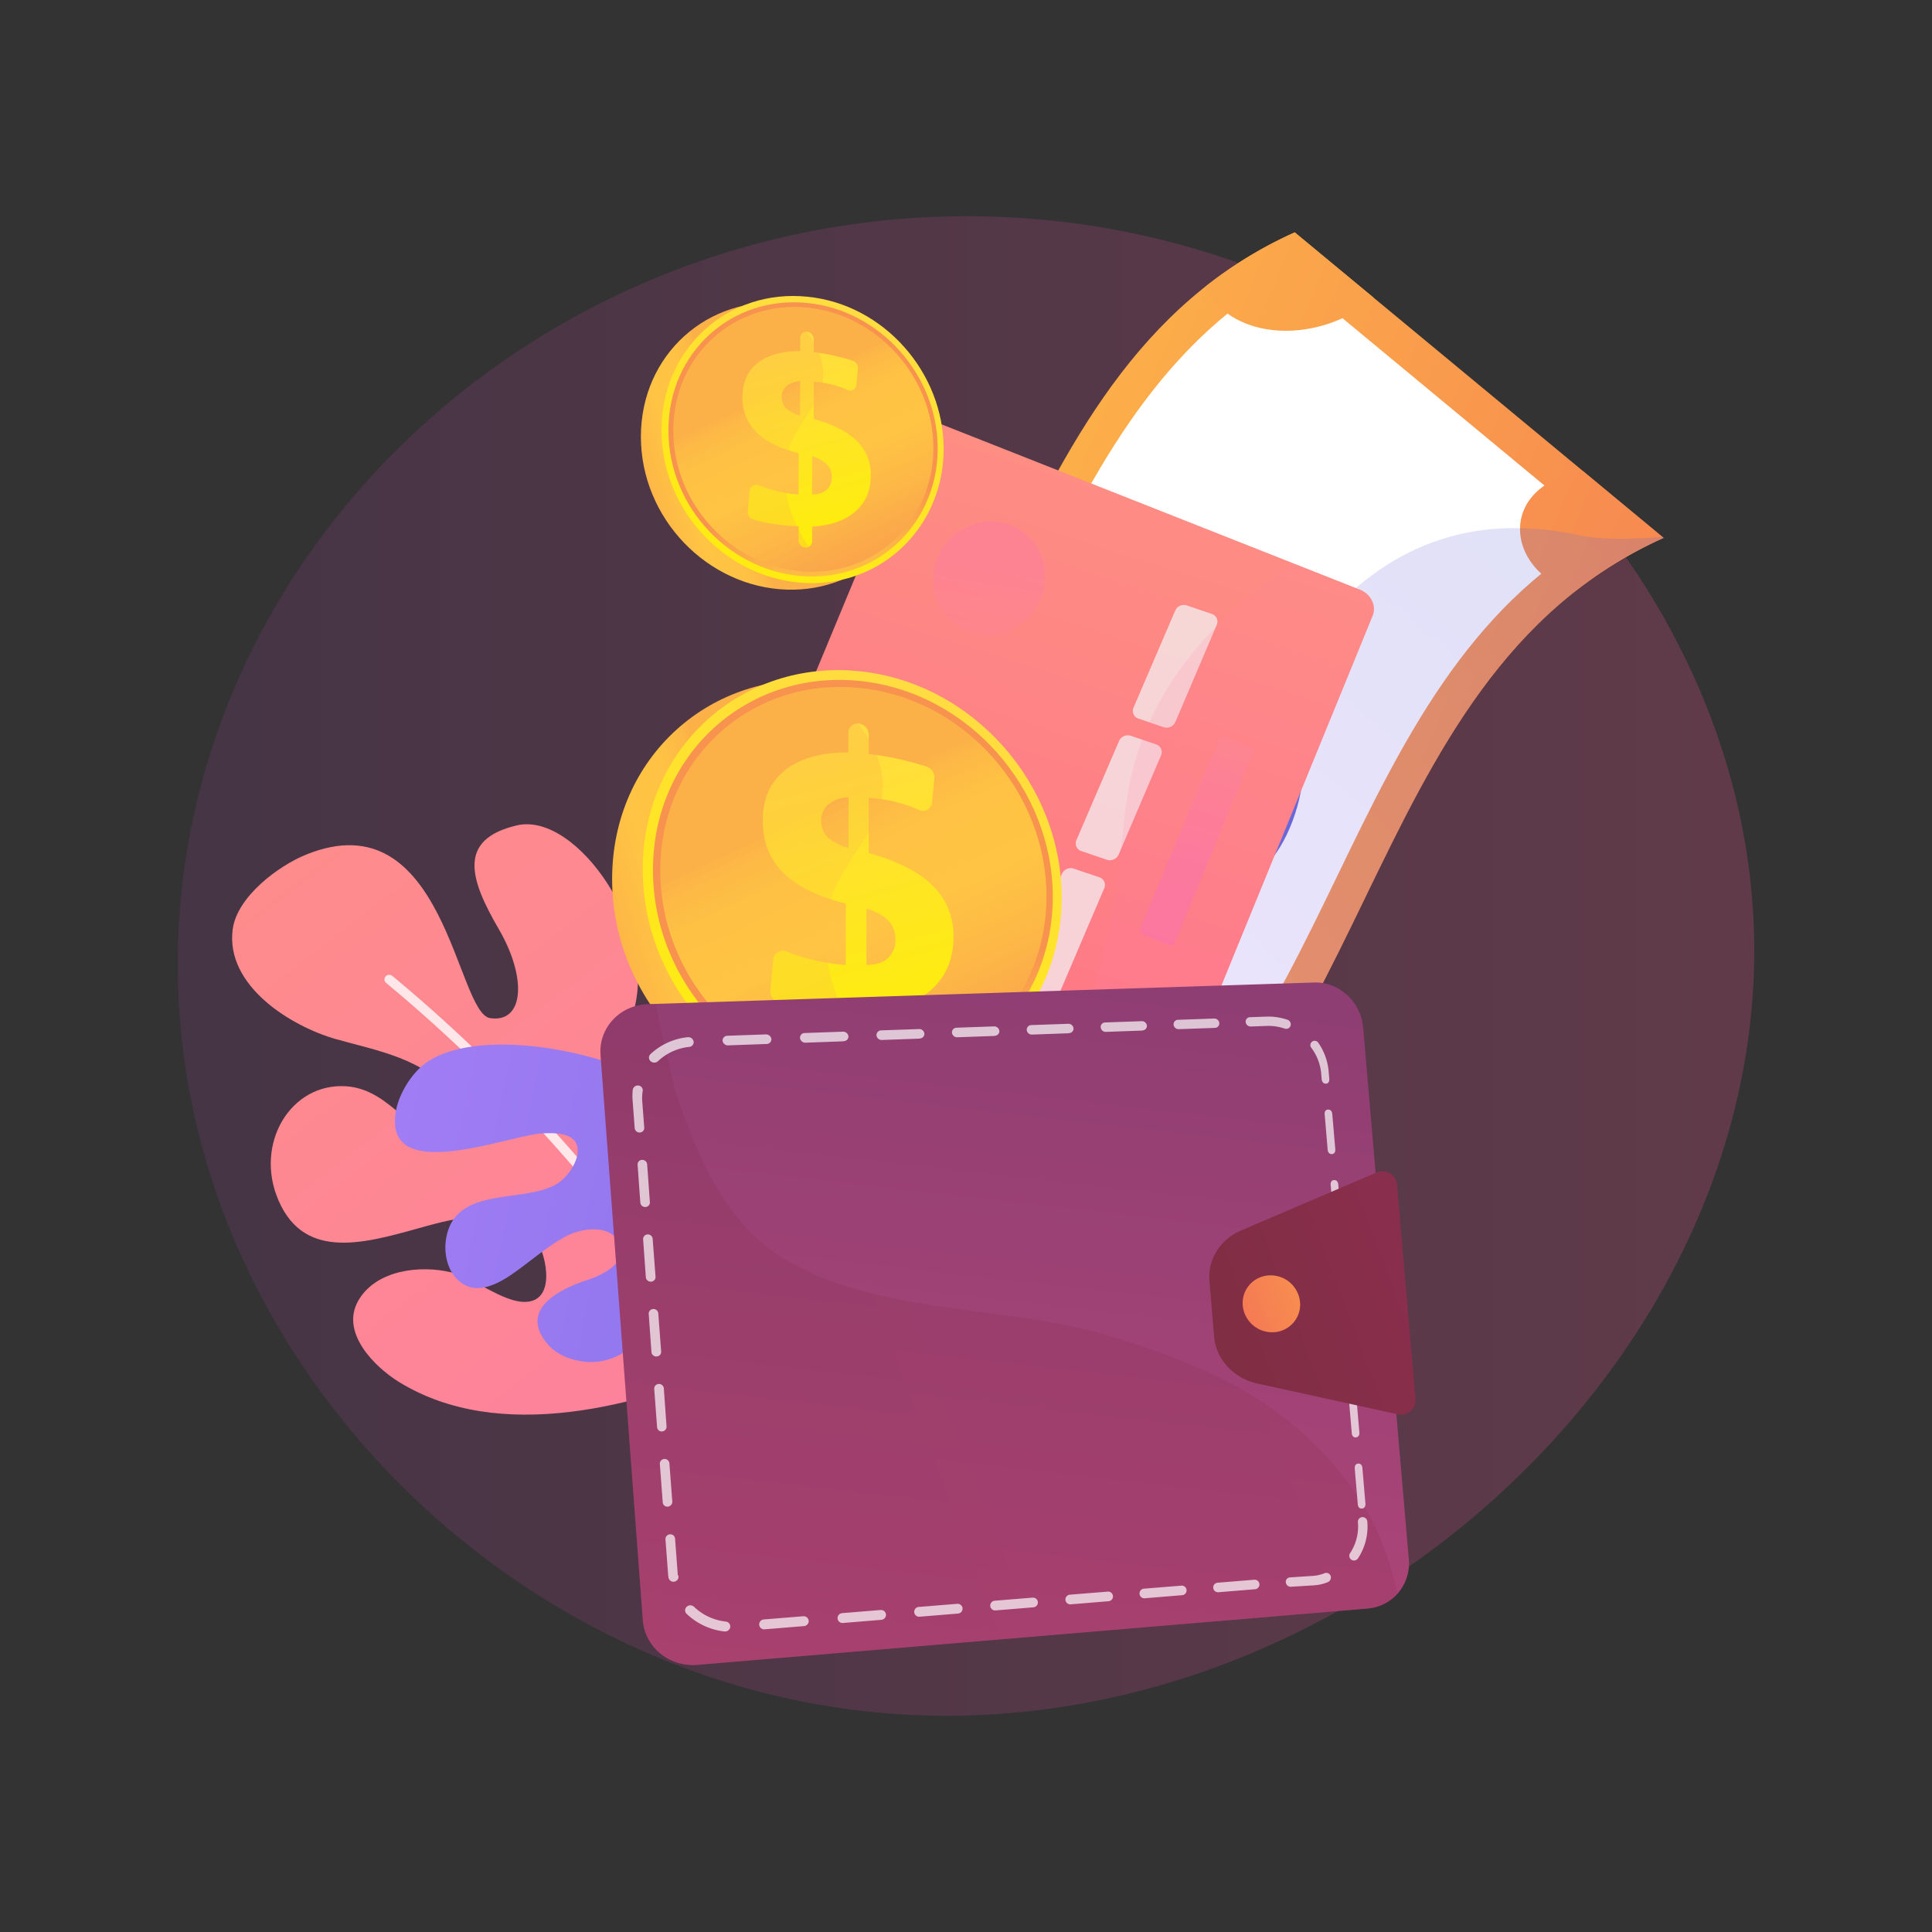<svg xmlns="http://www.w3.org/2000/svg" xmlns:xlink="http://www.w3.org/1999/xlink" viewBox="0 0 720 720"><rect x="0" y="0" width="720" height="720" fill="#333333" stroke="none"/><defs><style>.cls-1{isolation:isolate;}.cls-2{opacity:0.3;fill:url(#Degradado_sin_nombre_8);}.cls-3{fill:url(#linear-gradient);}.cls-4{opacity:0.8;mix-blend-mode:soft-light;}.cls-5{fill:#fff;}.cls-6{fill:url(#linear-gradient-2);}.cls-7{fill:url(#linear-gradient-3);}.cls-8{fill:url(#linear-gradient-4);}.cls-9{fill:url(#linear-gradient-5);}.cls-10{fill:url(#linear-gradient-6);}.cls-11{fill:url(#linear-gradient-7);}.cls-12{fill:url(#linear-gradient-8);}.cls-13,.cls-44{opacity:0.2;}.cls-13,.cls-25,.cls-26,.cls-29,.cls-36,.cls-42,.cls-44{mix-blend-mode:multiply;}.cls-13{fill:url(#linear-gradient-9);}.cls-14{fill:url(#linear-gradient-10);}.cls-15{fill:url(#Degradado_sin_nombre_13);}.cls-16{opacity:0.7;}.cls-17{fill:#f4f7fa;}.cls-18{fill:url(#linear-gradient-11);}.cls-19{fill:url(#linear-gradient-12);}.cls-20{fill:url(#linear-gradient-13);}.cls-21{fill:url(#linear-gradient-14);}.cls-22{fill:url(#linear-gradient-15);}.cls-23{fill:#fec045;}.cls-24{fill:url(#linear-gradient-16);}.cls-25{opacity:0.15;fill:url(#linear-gradient-17);}.cls-26{opacity:0.42;}.cls-27{fill:url(#linear-gradient-18);}.cls-28{fill:url(#linear-gradient-19);}.cls-29{opacity:0.26;fill:url(#linear-gradient-20);}.cls-30{opacity:0.53;}.cls-31{fill:url(#linear-gradient-21);}.cls-32{fill:url(#linear-gradient-22);}.cls-33{fill:url(#linear-gradient-23);}.cls-34{fill:url(#linear-gradient-24);}.cls-35{fill:url(#linear-gradient-25);}.cls-36,.cls-42{opacity:0.3;}.cls-36{fill:url(#linear-gradient-26);}.cls-37{fill:url(#linear-gradient-27);}.cls-38{fill:url(#linear-gradient-28);}.cls-39{fill:url(#linear-gradient-29);}.cls-40{fill:url(#linear-gradient-30);}.cls-41{fill:url(#linear-gradient-31);}.cls-42{fill:url(#linear-gradient-32);}.cls-43{fill:url(#Degradado_sin_nombre_8-2);}.cls-44{fill:url(#linear-gradient-33);}.cls-45{fill:url(#linear-gradient-34);}.cls-46{fill:url(#linear-gradient-35);}</style><linearGradient id="Degradado_sin_nombre_8" x1="66.22" y1="360" x2="653.78" y2="360" gradientUnits="userSpaceOnUse"><stop offset="0" stop-color="#6e376e"/><stop offset="1" stop-color="#ca4b7c"/></linearGradient><linearGradient id="linear-gradient" x1="-2912.05" y1="993.1" x2="-3017.25" y2="1807.54" gradientTransform="matrix(-0.86, 0.5, 0.5, 0.86, -2956.66, 840.98)" gradientUnits="userSpaceOnUse"><stop offset="0" stop-color="#ff9085"/><stop offset="1" stop-color="#fb6fbb"/></linearGradient><linearGradient id="linear-gradient-2" x1="2195.56" y1="279.5" x2="2127.65" y2="805.25" gradientTransform="matrix(-0.33, 0.94, 0.94, 0.33, 543.7, -1738.66)" gradientUnits="userSpaceOnUse"><stop offset="0" stop-color="#aa80f9"/><stop offset="1" stop-color="#6165d7"/></linearGradient><linearGradient id="linear-gradient-3" x1="-3850.89" y1="-2029.06" x2="-3706.04" y2="-1548.02" gradientTransform="translate(4267.96 -1473.93) rotate(-50.36)" gradientUnits="userSpaceOnUse"><stop offset="0" stop-color="#ffc444"/><stop offset="1" stop-color="#f36f56"/></linearGradient><linearGradient id="linear-gradient-4" x1="-3980.22" y1="-2004.73" x2="-3807.06" y2="-1429.65" xlink:href="#linear-gradient-3"/><linearGradient id="linear-gradient-5" x1="-4032.35" y1="-2029.94" x2="-3850.09" y2="-1424.63" xlink:href="#linear-gradient-3"/><linearGradient id="linear-gradient-6" x1="-3699.91" y1="-2129.87" x2="-3518.54" y2="-1527.5" xlink:href="#linear-gradient-3"/><linearGradient id="linear-gradient-7" x1="-3745.33" y1="-2133.2" x2="-3571.24" y2="-1555.02" xlink:href="#linear-gradient-3"/><linearGradient id="linear-gradient-8" x1="-3805.43" y1="-1878.32" x2="-3776.79" y2="-1783.19" gradientTransform="translate(4267.96 -1473.93) rotate(-50.36)" xlink:href="#linear-gradient-2"/><linearGradient id="linear-gradient-9" x1="-3965.61" y1="-1820.41" x2="-3616.61" y2="-1820.41" gradientTransform="translate(4267.96 -1473.93) rotate(-50.36)" xlink:href="#linear-gradient-2"/><linearGradient id="linear-gradient-10" x1="-7080.87" y1="-2143.23" x2="-7401.83" y2="-2172.61" gradientTransform="matrix(0.37, -0.92, 0.96, 0.27, 5166.33, -5789.23)" gradientUnits="userSpaceOnUse"><stop offset="0" stop-color="#311944"/><stop offset="1" stop-color="#893976"/></linearGradient><linearGradient id="Degradado_sin_nombre_13" x1="-7358.61" y1="-2215.75" x2="-6904.63" y2="-2198.87" gradientTransform="matrix(0.37, -0.93, 0.96, 0.27, 5156.52, -5793.86)" gradientUnits="userSpaceOnUse"><stop offset="0" stop-color="#fe7087"/><stop offset="1" stop-color="#fe9d82"/></linearGradient><linearGradient id="linear-gradient-11" x1="-7382.9" y1="-2270.98" x2="-7241.75" y2="-2190.97" gradientTransform="matrix(0.37, -0.93, 0.96, 0.27, 5156.52, -5793.86)" gradientUnits="userSpaceOnUse"><stop offset="0" stop-color="#f57e53"/><stop offset="0" stop-color="#f68252"/><stop offset="0.04" stop-color="#f99a4d"/><stop offset="0.08" stop-color="#fcad49"/><stop offset="0.13" stop-color="#feba46"/><stop offset="0.2" stop-color="#ffc244"/><stop offset="0.32" stop-color="#ffc444"/><stop offset="0.45" stop-color="#fdb946"/><stop offset="0.69" stop-color="#f99c4c"/><stop offset="1" stop-color="#f36f56"/></linearGradient><linearGradient id="linear-gradient-12" x1="-7347.84" y1="-2181.88" x2="-7316.71" y2="-2181.88" gradientTransform="matrix(0.37, -0.92, 0.96, 0.27, 5166.33, -5789.23)" xlink:href="#linear-gradient"/><linearGradient id="linear-gradient-13" x1="-7332.27" y1="-2241.54" x2="-7304.07" y2="-2241.54" gradientTransform="matrix(0.37, -0.93, 0.96, 0.27, 5156.52, -5793.86)" xlink:href="#linear-gradient"/><linearGradient id="linear-gradient-14" x1="-7333.04" y1="-2234.78" x2="-7304.82" y2="-2234.78" gradientTransform="matrix(0.37, -0.93, 0.96, 0.27, 5156.52, -5793.86)" xlink:href="#linear-gradient"/><linearGradient id="linear-gradient-15" x1="-7333.81" y1="-2228" x2="-7305.58" y2="-2228" gradientTransform="matrix(0.37, -0.93, 0.96, 0.27, 5156.52, -5793.86)" xlink:href="#linear-gradient"/><linearGradient id="linear-gradient-16" x1="-7341.15" y1="-2181.87" x2="-7323.35" y2="-2181.87" gradientTransform="matrix(0.37, -0.92, 0.96, 0.27, 5166.33, -5789.23)" xlink:href="#linear-gradient"/><linearGradient id="linear-gradient-17" x1="-7361.22" y1="-2158.37" x2="-6921.1" y2="-2141.99" gradientTransform="matrix(0.37, -0.93, 0.96, 0.27, 5156.52, -5793.86)" gradientUnits="userSpaceOnUse"><stop offset="0" stop-color="#fb6fbb"/><stop offset="1" stop-color="#ff9085"/></linearGradient><linearGradient id="linear-gradient-18" x1="-7359.09" y1="-2096.5" x2="-7296.69" y2="-2096.5" gradientTransform="matrix(0.37, -0.92, 0.96, 0.27, 5166.33, -5789.23)" xlink:href="#linear-gradient-17"/><linearGradient id="linear-gradient-19" x1="-7267.89" y1="-2095.58" x2="-7186.63" y2="-2095.58" gradientTransform="matrix(0.37, -0.92, 0.96, 0.27, 5166.33, -5789.23)" xlink:href="#linear-gradient-17"/><linearGradient id="linear-gradient-20" x1="-6943.34" y1="-2944.95" x2="-6899.95" y2="-2944.95" gradientTransform="matrix(0.26, -0.95, 1, 0.16, 5101.1, -5875.44)" xlink:href="#linear-gradient"/><linearGradient id="linear-gradient-21" x1="279.43" y1="341.42" x2="188.38" y2="370.64" gradientUnits="userSpaceOnUse"><stop offset="0" stop-color="#fcb148"/><stop offset="0.05" stop-color="#fdba46"/><stop offset="0.14" stop-color="#ffc244"/><stop offset="0.32" stop-color="#ffc444"/><stop offset="0.48" stop-color="#fdb946"/><stop offset="0.78" stop-color="#f99c4d"/><stop offset="0.87" stop-color="#f8924f"/><stop offset="1" stop-color="#f8924f"/></linearGradient><linearGradient id="linear-gradient-22" x1="353.09" y1="250.79" x2="271.8" y2="430.12" gradientUnits="userSpaceOnUse"><stop offset="0" stop-color="#ffdb44"/><stop offset="1" stop-color="#feef06"/></linearGradient><linearGradient id="linear-gradient-23" x1="338.13" y1="440.14" x2="322.45" y2="354.46" xlink:href="#linear-gradient-21"/><linearGradient id="linear-gradient-24" x1="304.88" y1="301.46" x2="369.52" y2="438.67" xlink:href="#linear-gradient-21"/><linearGradient id="linear-gradient-25" x1="302.3" y1="271.93" x2="334.81" y2="393.74" xlink:href="#linear-gradient-22"/><linearGradient id="linear-gradient-26" x1="285.86" y1="310.34" x2="350.37" y2="447.27" xlink:href="#linear-gradient-21"/><linearGradient id="linear-gradient-27" x1="273.4" y1="171.97" x2="212.07" y2="191.65" xlink:href="#linear-gradient-21"/><linearGradient id="linear-gradient-28" x1="323.01" y1="110.92" x2="268.26" y2="231.71" xlink:href="#linear-gradient-22"/><linearGradient id="linear-gradient-29" x1="312.94" y1="238.46" x2="302.37" y2="180.75" xlink:href="#linear-gradient-21"/><linearGradient id="linear-gradient-30" x1="290.54" y1="145.05" x2="334.08" y2="237.46" xlink:href="#linear-gradient-21"/><linearGradient id="linear-gradient-31" x1="288.81" y1="125.16" x2="310.7" y2="207.2" xlink:href="#linear-gradient-22"/><linearGradient id="linear-gradient-32" x1="277.73" y1="151.03" x2="321.18" y2="243.26" xlink:href="#linear-gradient-21"/><linearGradient id="Degradado_sin_nombre_8-2" x1="416.78" y1="113.47" x2="336.89" y2="817.58" xlink:href="#Degradado_sin_nombre_8"/><linearGradient id="linear-gradient-33" x1="1207.37" y1="172.76" x2="71.32" y2="601.46" gradientUnits="userSpaceOnUse"><stop offset="0" stop-color="#ab316d"/><stop offset="1" stop-color="#792d3d"/></linearGradient><linearGradient id="linear-gradient-34" x1="766.73" y1="388.24" x2="408.75" y2="523.32" xlink:href="#linear-gradient-33"/><linearGradient id="linear-gradient-35" x1="542.16" y1="460.1" x2="452.35" y2="493.99" gradientTransform="matrix(1, 0, 0, 1, 0, 0)" xlink:href="#linear-gradient-3"/></defs><title>vector [Recovered]</title><g class="cls-1"><g id="Layer_1" data-name="Layer 1"><path class="cls-2" d="M311.45,636.3C165.69,614.22,47.23,476.41,68.75,323.24,87.11,192.6,201.64,90.94,339,81.34q14.92-1.05,30.16-.62a300.06,300.06,0,0,1,195,79.24c50.12,46.15,82.68,107.88,88.6,172.65C668.58,504.92,492.74,663.76,311.45,636.3Z"/><path class="cls-3" d="M275.83,508.07c-38,16-89.68,30.08-127.21,6.91-8.93-5.52-22.25-18.56-14.85-30.69,6.77-11.09,22.82-12.86,34.2-10.16,8.37,2,19.22,11,27.38,11.05,12,.13,8.34-17.07,4.69-22.91-8.15-13.07-27.69-9-40.25-5.58-20.85,5.7-44.27,13.81-55-7.21s2.06-44.75,22.5-44.72c16.85,0,24.18,16.72,38.23,21.13,12.49,3.91,7.27-11.19,2.9-17.53-9.49-13.79-28.24-16.86-43.19-21.1-16.91-4.8-41.35-20-38.5-41,1.64-12.08,16.95-23.59,27.49-27.83,51.58-20.78,55.8,59.13,68.44,61s13.84-14.94,3.2-33.22-15.68-33.38,6.8-38.62S246.56,348,235.43,379s23.67,37.59,21.88,21c-1.3-11.95-12-39-1.42-48.8,17.71-16.36,41.53,25.35,41.3,38.41-.34,18.32-17.18,32-20.75,49.75-1,5.14-2.95,17.5,2.58,20.93,7.7,4.79,13.67-8.59,15.58-14,4.29-12.14,1.8-43.48,23.21-34.14C344.24,423.71,336.88,467.85,275.83,508.07Z"/><g class="cls-4"><path class="cls-5" d="M269,508a2.09,2.09,0,0,0,.49-2.67c-.41-.73-41.58-73.86-123.25-141.61a1.82,1.82,0,0,0-2.53.16,1.72,1.72,0,0,0,.21,2.45C225.1,433.7,266,506.37,266.42,507.1a2,2,0,0,0,2.56.95Z"/></g><path class="cls-6" d="M244.26,518.43c-3.13-8.11,9.84-18.48,14.93-22.88,2.95-2.56,7.3-5.95,7-10.36-.31-4.65-4.65-5.85-8.51-4.46-6.91,2.49-11.33,10.37-16.09,15.55-5.11,5.57-11.05,10.24-18.79,11.16-6.18.73-14.18-1.42-18.35-6.13-11.57-13.06,3.74-20.82,14.6-24.35,5.27-1.71,14.92-6.3,11.9-13.4-3.21-7.56-14.24-5.9-19.89-2.9-7.4,3.93-13.58,9.65-20.46,14.34-6.19,4.23-14.26,8-20.39,1.58-4.72-4.95-5.33-13.44-2.63-19.57,6.23-14.18,28.29-9,39.82-15.73,4.07-2.38,9.07-9.29,7.65-14.33s-9-4.77-13.12-4.55c-12.22.65-59.09,19.62-54.44-8.07,1.17-7,6.41-15.31,12.39-19,11.3-7,28.73-6.69,41.47-5.1a140.28,140.28,0,0,1,57.64,21c37.48,24.31,42.44,52.33,42.44,52.33-.21,11.29-3,24.52-8.89,34.24-6.94,11.42-21.24,23-34.77,25.09C253.42,523.52,246.2,523.46,244.26,518.43Z"/><path class="cls-7" d="M482.51,86.59,620,200.45C501.76,253.6,515.51,416.06,397.32,469.21L259.87,355.35C378.07,302.2,364.31,139.74,482.51,86.59Z"/><path class="cls-5" d="M596.78,198.51C496.52,255,500.29,397.7,400,454.2L283,357.29C383.31,300.79,379.53,158.1,479.8,101.6Z"/><path class="cls-8" d="M303.83,340.63c.52.43,1,.83,1.44,1.28l.12.11c5.33,5.14,7.83,11.62,7.22,17.83-.54,5.43-3.48,10.61-9.05,14.44a26.52,26.52,0,0,1-2.61,1.57,37.19,37.19,0,0,1-11.72,3.81l-29.36-24.32A158,158,0,0,0,293.41,335,30.26,30.26,0,0,1,303.83,340.63Z"/><path class="cls-9" d="M423.55,439.8a27.37,27.37,0,0,1,7.15,9.14,157.33,157.33,0,0,1-33.38,20.27l-30-24.88a38.46,38.46,0,0,1,8.75-6.27q1.38-.75,2.82-1.41c14.26-6.54,31.76-6.54,43.42,2.15l.14.1C422.79,439.18,423.19,439.5,423.55,439.8Z"/><path class="cls-10" d="M482.51,86.59l29.35,24.32a38.93,38.93,0,0,1-8.74,6.27c-.93.5-1.87,1-2.82,1.4-14.13,6.48-31.36,6.58-43-1.84-.54-.39-1-.73-1.5-1.16A23.83,23.83,0,0,1,449,107,157.74,157.74,0,0,1,482.51,86.59Z"/><path class="cls-11" d="M589.92,175.57l30,24.88a157.51,157.51,0,0,0-33.37,20.27,34.86,34.86,0,0,1-11.1-6c-.36-.3-.74-.63-1.08-.94l-.12-.11c-5.2-4.8-7.87-10.86-7.77-16.79s3-11.76,9.11-15.93a29.77,29.77,0,0,1,2.59-1.59A37.32,37.32,0,0,1,589.92,175.57Z"/><path class="cls-12" d="M463.87,230.46c21.94,18.17,28.42,53.67,15.78,80.36s-41.9,32.58-64,14.24c-21.94-18.17-28.42-53.67-15.78-80.36S441.73,212.12,463.87,230.46Z"/><path class="cls-5" d="M447.79,262.31c-3.86.91-7.86,3.53-12.47,8.91l-9.76-8.09.38-.67a32.48,32.48,0,0,1,4.25-5.78,27.43,27.43,0,0,1,2.79-2.62,2.68,2.68,0,0,0,0-3.85l-4-4.05a2,2,0,0,0-2.84-.07c-1.32,1.33-2.62,2.82-3.81,4.28a58.75,58.75,0,0,0-4.52,6.35l-3.41-2.82a1.89,1.89,0,0,0-3,.41,2.69,2.69,0,0,0,.65,3.42l3.48,2.88c-2.78,5.75-3.95,11.12-3.42,16a17.79,17.79,0,0,0,6.6,12.15q5.61,4.63,11.38,3.26T442,283.24l10.84,9a43.62,43.62,0,0,1-4.8,6.8,40.17,40.17,0,0,1-3.67,3.71,2.93,2.93,0,0,0,0,4.09l5.21,5.14a1.92,1.92,0,0,0,2.87,0,50.4,50.4,0,0,0,3.72-4.58,68,68,0,0,0,4.57-7.38l.52-1,3.71,3.07a1.76,1.76,0,0,0,2.87-.47l0,0a2.9,2.9,0,0,0-.75-3.47L463.35,295a35.32,35.32,0,0,0,2.93-12.17A25.37,25.37,0,0,0,466,278a19.5,19.5,0,0,0-7-12.55C455.39,262.43,451.64,261.41,447.79,262.31Zm-2.88,17.43a9.76,9.76,0,0,1,4.45-3,4.68,4.68,0,0,1,4,1.21,7,7,0,0,1,2.56,4.41,9.3,9.3,0,0,1-1.06,5.6Zm-16.48-2.32a4,4,0,0,1-3.59-1,6.08,6.08,0,0,1-2.19-4,11.11,11.11,0,0,1,.82-5.32l9,7.43A8.19,8.19,0,0,1,428.43,277.42Z"/><path class="cls-13" d="M619.51,200.08l.44.37C501.76,253.6,515.51,416.06,397.32,469.21L262.78,357.76a170.08,170.08,0,0,1,21.16-1,161.4,161.4,0,0,1,28.67,3.07,193.82,193.82,0,0,1,38.13,11.94c69.08,29.31,88.93,4.63,100.9-37.06,3.29-11.05,6.13-23.21,9.57-35.58,1.52-5.43,3.21-10.92,5.09-16.36a201.65,201.65,0,0,1,13.54-30.92c17.59-33.38,48.47-56,86.67-55a107.94,107.94,0,0,1,21.29,2.47,54.18,54.18,0,0,0,5.87.93C601.11,201.11,609.75,200.8,619.51,200.08Z"/><path class="cls-14" d="M504.27,224.38c4.1,1.62,6.23,6,4.72,9.65L414,467.52c-1.62,4-7.31,6.82-11.54,5.06L247.8,408.26c-4.14-1.72-5.86-7.72-4.15-11.6L339.4,166.84c1.58-3.61,6.15-5.25,10.16-3.66Z"/><path class="cls-15" d="M506.8,219.75c4.13,1.64,6.27,6,4.74,9.74L414.83,465.94A8.1,8.1,0,0,1,404.11,470L248.46,405.31A7.82,7.82,0,0,1,244,395.05L340.79,161.9c1.58-3.65,6.19-5.31,10.23-3.71Z"/><g class="cls-16"><path class="cls-17" d="M390,381.54l-16.39,38.37a3.74,3.74,0,0,1-4.53,2l-9.66-3.24a3.07,3.07,0,0,1-1.87-4.19L374,376.16a3.71,3.71,0,0,1,4.5-2l9.58,3.23A3.05,3.05,0,0,1,390,381.54Z"/><path class="cls-17" d="M411.53,331l-16.09,37.67a3.67,3.67,0,0,1-4.47,2l-9.57-3.23a3,3,0,0,1-1.86-4.12l16.2-37.66a3.64,3.64,0,0,1,4.44-1.94l9.49,3.21A3,3,0,0,1,411.53,331Z"/><path class="cls-17" d="M432.7,281.46l-15.8,37a3.62,3.62,0,0,1-4.42,1.94L403,317.18a3,3,0,0,1-1.86-4.07l15.91-37a3.6,3.6,0,0,1,4.39-1.9l9.4,3.2A3,3,0,0,1,432.7,281.46Z"/><path class="cls-17" d="M453.49,232.77,438,269.1a3.56,3.56,0,0,1-4.37,1.88l-9.39-3.19a3,3,0,0,1-1.84-4L438,227.48a3.54,3.54,0,0,1,4.34-1.85l9.3,3.18A3,3,0,0,1,453.49,232.77Z"/></g><path class="cls-18" d="M343.69,384.15,336,402.35a6.87,6.87,0,0,1-9,3.36l-19.3-8a6.65,6.65,0,0,1-3.84-8.65l7.8-18.13a6.86,6.86,0,0,1,9-3.32l19.23,7.9A6.65,6.65,0,0,1,343.69,384.15Z"/><path class="cls-19" d="M341.29,384.67l-6.64,15.63a6.33,6.33,0,0,1-8.3,3.1l-16.58-6.85a6.14,6.14,0,0,1-3.55-8l6.7-15.57a6.31,6.31,0,0,1,8.27-3.07l16.52,6.79A6.13,6.13,0,0,1,341.29,384.67ZM307,388.9a5.3,5.3,0,0,0,3.06,6.88l16.58,6.84a5.45,5.45,0,0,0,7.15-2.66l6.64-15.63a5.27,5.27,0,0,0-3.08-6.85l-16.53-6.8a5.44,5.44,0,0,0-7.12,2.65Z"/><path class="cls-17" d="M312,397l11.08-25.87Z"/><polygon class="cls-20" points="323.48 371.31 312.4 397.18 311.58 396.84 322.66 370.97 323.48 371.31"/><path class="cls-17" d="M318.22,399.58l11.06-25.89Z"/><polygon class="cls-21" points="329.69 373.86 318.63 399.75 317.81 399.41 328.87 373.52 329.69 373.86"/><path class="cls-17" d="M324.45,402.16l11.05-25.91Z"/><polygon class="cls-22" points="335.91 376.42 324.87 402.33 324.04 401.99 335.09 376.08 335.91 376.42"/><path class="cls-23" d="M336.12,387.45,333,394.7a3.81,3.81,0,0,1-5,1.86l-14.46-6a3.7,3.7,0,0,1-2.15-4.81l3.1-7.23a3.83,3.83,0,0,1,5-1.86L334,382.64A3.71,3.71,0,0,1,336.12,387.45Z"/><path class="cls-24" d="M336.53,387.62l-3.08,7.25a4.27,4.27,0,0,1-5.59,2.08l-14.47-6a4.13,4.13,0,0,1-2.39-5.37l3.1-7.23a4.27,4.27,0,0,1,5.58-2.07l14.44,5.95A4.13,4.13,0,0,1,336.53,387.62ZM311.82,386a3.27,3.27,0,0,0,1.9,4.26l14.47,6a3.38,3.38,0,0,0,4.43-1.65l3.09-7.25a3.29,3.29,0,0,0-1.92-4.26l-14.44-5.94a3.39,3.39,0,0,0-4.43,1.64Z"/><path class="cls-25" d="M407.15,371.42c-5.64,20.52-10.63,33-21.34,45-14.69,16.46-33,24-44.45,27.49L404.11,470a8.1,8.1,0,0,0,10.72-4.05l96.71-236.45c1.53-3.72-.61-8.1-4.74-9.74l-24.94-9.87c-38,25.92-52.39,52.36-58.37,72.18C416.27,306,420.55,322.68,407.15,371.42Z"/><g class="cls-26"><path class="cls-27" d="M424.73,382.18l-21.84,52.93a2.06,2.06,0,0,1-2.71,1l-8.88-3.68a2,2,0,0,1-1.2-2.63L412,377a2,2,0,0,1,2.69-1l8.82,3.6A2,2,0,0,1,424.73,382.18Z"/><path class="cls-28" d="M466.94,280.66l-29.07,70.41a2.06,2.06,0,0,1-2.71,1l-8.88-3.61a2,2,0,0,1-1.2-2.62l29.16-70.3a2.06,2.06,0,0,1,2.69-1l8.8,3.53A2,2,0,0,1,466.94,280.66Z"/></g><path class="cls-29" d="M376.73,195.75c10.71,4.26,15.64,16.65,11,27.56S371,239.39,360.51,235.17,345,218.83,349.38,208,366,191.5,376.73,195.75Z"/><g class="cls-30"><path class="cls-17" d="M336.77,360.68a3.41,3.41,0,0,1-1.84,4.41,3.32,3.32,0,0,1-4.39-1.8,3.41,3.41,0,0,1,1.87-4.39A3.32,3.32,0,0,1,336.77,360.68Z"/><path class="cls-17" d="M353,355.93a1.25,1.25,0,0,1-2.32,0A19.21,19.21,0,0,0,326,345.84a1.26,1.26,0,0,1-1.64-.67,1.22,1.22,0,0,1,.72-1.59A21.77,21.77,0,0,1,353,355,1.28,1.28,0,0,1,353,355.93Z"/><path class="cls-17" d="M348.43,357.87a1.23,1.23,0,0,1-.68.68,1.27,1.27,0,0,1-1.66-.68,14.06,14.06,0,0,0-18.22-7.44,1.27,1.27,0,0,1-1.66-.68,1.25,1.25,0,0,1,.73-1.62,16.63,16.63,0,0,1,21.47,8.77A1.3,1.3,0,0,1,348.43,357.87Z"/><path class="cls-17" d="M343.77,359.83a1.24,1.24,0,0,1-.68.69,1.27,1.27,0,0,1-1.67-.68,9,9,0,0,0-11.67-4.77,1.26,1.26,0,1,1-.95-2.33,11.62,11.62,0,0,1,8.77,0,11.32,11.32,0,0,1,6.19,6.12A1.28,1.28,0,0,1,343.77,359.83Z"/></g><path class="cls-31" d="M384.25,338.12c0,42.24-33,75.47-75.25,74.17-43.93-1.35-80.88-39.29-80.88-84.7S265.07,249.23,309,253.8C351.22,258.2,384.25,295.88,384.25,338.12Z"/><path class="cls-32" d="M395.66,334.48c0,42.24-33,75.47-75.25,74.17-43.93-1.35-80.88-39.29-80.88-84.7s37-78.37,80.88-73.79C362.63,254.55,395.66,292.24,395.66,334.48Z"/><path class="cls-33" d="M392.34,334.25c0,40.38-31.6,72.1-71.93,70.79-41.89-1.36-77.07-37.57-77.07-80.83s35.18-74.73,77.07-70.44C360.74,257.9,392.34,293.87,392.34,334.25Z"/><path class="cls-34" d="M390,334.09c0,39.05-30.58,69.68-69.56,68.37-40.44-1.36-74.35-36.33-74.35-78.07s33.91-72.14,74.35-68C359.39,260.29,390,295.05,390,334.09Z"/><path class="cls-35" d="M320,269.63h0a4.26,4.26,0,0,1,3.76,4.17V281a106.9,106.9,0,0,1,12.46,2.16q4.59,1.08,9.14,2.58a4.2,4.2,0,0,1,2.86,4.31l-.88,9a3.38,3.38,0,0,1-4.83,2.8,51.24,51.24,0,0,0-6.13-2.28,55,55,0,0,0-11.56-2.16l-1.06-.09v20.59c10.82,3,18.76,7.1,23.9,12.22a25.85,25.85,0,0,1,7.66,19.08q0,12.38-8.47,19.83c-5.69,5-13.65,7.83-24,8.44v7.93a3.61,3.61,0,0,1-3.75,3.67h-.07a4,4,0,0,1-3.77-4v-7.83l-1.67-.08a108.27,108.27,0,0,1-13.88-1.48,90.92,90.92,0,0,1-9.59-2.2,4.15,4.15,0,0,1-3-4.27l1-11.59a3.67,3.67,0,0,1,5.13-3,74.52,74.52,0,0,0,21.92,5l.06-22.91c-10.38-2.57-18.16-6.37-23.27-11.42s-7.71-11.55-7.71-19.43q0-12.24,8.36-18.87t23.56-6.58V273.1A3.39,3.39,0,0,1,320,269.63Zm-3.76,27.48a12.75,12.75,0,0,0-7.51,2.65,7.72,7.72,0,0,0-2.69,6.18,8.29,8.29,0,0,0,2.49,6.14,17.58,17.58,0,0,0,7.71,3.93Zm6.65,41.48v21c3.49,0,6.17-.83,8-2.5a9,9,0,0,0,2.79-7.07,9.63,9.63,0,0,0-2.6-6.91Q328.54,340.36,322.9,338.59Z"/><path class="cls-36" d="M307.83,343.66c2.35-23.22,23.68-33,20.89-54.39C327,276.11,317,265,305.91,256.36c-33.75,3.54-59.85,31.48-59.85,68,0,41.74,33.91,76.71,74.35,78.07a70.24,70.24,0,0,0,11.49-.56C315.84,385.92,305.81,363.6,307.83,343.66Z"/><path class="cls-37" d="M344,169.74c0,28.45-22.25,50.83-50.68,50-29.59-.91-54.48-26.47-54.48-57s24.89-52.78,54.48-49.7C321.75,115.91,344,141.29,344,169.74Z"/><path class="cls-38" d="M351.68,167.29c0,28.45-22.24,50.83-50.68,50-29.59-.9-54.47-26.46-54.47-57s24.88-52.78,54.47-49.7C329.44,113.46,351.68,138.84,351.68,167.29Z"/><path class="cls-39" d="M349.45,167.14c0,27.19-21.29,48.55-48.45,47.67-28.21-.91-51.9-25.3-51.9-54.44S272.79,110,301,112.93C328.16,115.71,349.45,139.94,349.45,167.14Z"/><path class="cls-40" d="M347.85,167c0,26.3-20.59,46.93-46.85,46.05-27.23-.92-50.07-24.47-50.07-52.58s22.84-48.59,50.07-45.83C327.26,117.33,347.85,140.73,347.85,167Z"/><path class="cls-41" d="M300.73,123.61h0a2.87,2.87,0,0,1,2.53,2.81v4.85a70.13,70.13,0,0,1,8.39,1.45c2.07.49,4.12,1.06,6.16,1.73a2.85,2.85,0,0,1,1.93,2.91l-.6,6.07a2.27,2.27,0,0,1-3.25,1.89,34.62,34.62,0,0,0-4.13-1.54,37.33,37.33,0,0,0-7.78-1.45l-.72-.06v13.87c7.29,2,12.64,4.78,16.1,8.23a17.4,17.4,0,0,1,5.16,12.85q0,8.33-5.71,13.36t-16.13,5.68v5.34a2.43,2.43,0,0,1-2.53,2.47h0a2.69,2.69,0,0,1-2.54-2.68v-5.27l-1.13-.05a74,74,0,0,1-9.34-1,58.92,58.92,0,0,1-6.46-1.49,2.77,2.77,0,0,1-2-2.87l.7-7.81a2.47,2.47,0,0,1,3.45-2,51,51,0,0,0,5.68,1.87,50.21,50.21,0,0,0,9.08,1.52l.05-15.43q-10.5-2.59-15.68-7.69A17.64,17.64,0,0,1,276.7,148q0-8.23,5.63-12.71t15.87-4.43v-5A2.29,2.29,0,0,1,300.73,123.61Zm-2.53,18.51a8.6,8.6,0,0,0-5.06,1.79,5.18,5.18,0,0,0-1.81,4.16,5.59,5.59,0,0,0,1.68,4.14,11.92,11.92,0,0,0,5.19,2.64Zm4.48,27.94V184.2a7.78,7.78,0,0,0,5.41-1.68,6,6,0,0,0,1.88-4.76,6.52,6.52,0,0,0-1.75-4.66A12.77,12.77,0,0,0,302.68,170.06Z"/><path class="cls-42" d="M292.53,173.47c1.58-15.63,16-22.25,14.07-36.63-1.15-8.86-7.87-16.33-15.37-22.17-22.73,2.39-40.3,21.21-40.3,45.83,0,28.11,22.84,51.66,50.07,52.58a47,47,0,0,0,7.74-.38C297.93,201.94,291.17,186.9,292.53,173.47Z"/><path class="cls-43" d="M508,382.78l17,198a17,17,0,0,1-4.37,13.34,16.76,16.76,0,0,1-10.89,5.33l-249.79,21c-10.58.89-19.65-6.63-20.4-16.72L223.8,393.11c-.74-9.92,7.12-18.55,17.65-18.89l248.23-8.07C499.1,365.84,507.18,373.45,508,382.78Z"/><path class="cls-44" d="M520.84,594.1a17,17,0,0,1-11,5.32L260,620.46c-10.59.89-19.74-6.63-20.49-16.72L223.8,393.11c-.74-9.92,7.12-18.55,17.65-18.89l2.89-.09c1,5.43,2.45,11.54,3.79,17.39.19.82.38,1.7.56,2.48,1.56,6.76,2.9,12.32,3.13,13,7.79,23.32,18.81,50.12,42.07,63.16,35.55,19.94,80.56,16.36,118,27.27,24.62,7.19,49.89,16.91,69.48,33.18,14.31,11.88,26.39,26.53,33.45,43.68A118.32,118.32,0,0,1,520.84,594.1Z"/><g class="cls-16"><path class="cls-5" d="M489.7,590.81h0l-8.61.53a1.85,1.85,0,0,1-1.92-1.71,1.65,1.65,0,0,1,1.61-1.78l8.59-.57h0a14.17,14.17,0,0,0,4.28-1,1.73,1.73,0,0,1,2.24,1,1.89,1.89,0,0,1-1.11,2.36A16.26,16.26,0,0,1,489.7,590.81Zm-22.09,1.46-13.55,1.11a1.78,1.78,0,1,1-.29-3.55l13.54-1.1a1.78,1.78,0,1,1,.3,3.54Zm-27.17,2.22-13.71,1.13a1.8,1.8,0,1,1-.29-3.58l13.71-1.11a1.79,1.79,0,1,1,.29,3.56ZM413,596.74l-13.87,1.14a1.81,1.81,0,1,1-.29-3.6l13.87-1.12a1.8,1.8,0,1,1,.29,3.58ZM385.12,599l-14,1.15a1.82,1.82,0,1,1-.29-3.62l14-1.14a1.81,1.81,0,1,1,.28,3.61ZM357,601.33l-14.2,1.16a1.83,1.83,0,1,1-.29-3.64l14.21-1.15a1.84,1.84,0,0,1,2,1.66A1.86,1.86,0,0,1,357,601.33Zm-28.5,2.33-14.38,1.18a1.84,1.84,0,1,1-.28-3.67L328.18,600a1.85,1.85,0,0,1,2,1.67A1.87,1.87,0,0,1,328.46,603.66ZM299.61,606l-14.56,1.19a1.85,1.85,0,1,1-.28-3.68l14.56-1.18a1.87,1.87,0,0,1,2.05,1.68A1.89,1.89,0,0,1,299.61,606Zm-29.21,2H270a24.33,24.33,0,0,1-14.11-6.56,1.79,1.79,0,0,1,0-2.63,2,2,0,0,1,2.76,0,20.34,20.34,0,0,0,11.81,5.5,1.85,1.85,0,0,1,1.68,2.06A1.94,1.94,0,0,1,270.4,608Zm234.35-26.44a1.77,1.77,0,0,1-1.62-2.73,18,18,0,0,0,2.93-11.55,1.74,1.74,0,0,1,1.59-1.89,1.77,1.77,0,0,1,1.9,1.62,21.46,21.46,0,0,1-3.48,13.77A1.75,1.75,0,0,1,504.75,581.54Zm-253.51,7.91a1.92,1.92,0,0,1-2.12-1.6c0-.27-.09-.51-.11-.78l-1-13.29a1.78,1.78,0,0,1,1.65-2,1.75,1.75,0,0,1,1.92,1.69l1,13.27c0,.24.24.44.27.67a1.8,1.8,0,0,1-1.64,2Zm256.34-27.26c-1,.07-1.49-.65-1.57-1.62l-1.13-13.27c-.08-1,.31-1.81,1.27-1.88s1.49.65,1.57,1.62l1.13,13.26C508.93,561.27,508.55,562.11,507.58,562.19Zm-258.69-.73a1.76,1.76,0,0,1-1.92-1.71l-1.05-14a1.79,1.79,0,1,1,3.56-.28l1.06,14A1.79,1.79,0,0,1,248.89,561.46Zm256.43-25.8c-1,.07-1.48-.66-1.56-1.62l-1.13-13.25c-.08-1,.31-1.8,1.27-1.86s1.49.66,1.57,1.63l1.12,13.23C506.68,534.75,506.29,535.59,505.32,535.66Zm-258.53-2.21a1.76,1.76,0,0,1-1.92-1.71l-1.05-14a1.75,1.75,0,0,1,1.65-2,1.78,1.78,0,0,1,1.92,1.71l1,14A1.75,1.75,0,0,1,246.79,533.45Zm256.28-24.26c-1,.06-1.48-.67-1.56-1.63l-1.13-13.22c-.08-1,.31-1.79,1.27-1.85s1.49.68,1.57,1.64l1.12,13.2C504.42,508.3,504,509.13,503.07,509.19ZM244.7,505.51a1.78,1.78,0,0,1-1.93-1.72l-1-14a1.73,1.73,0,0,1,1.64-1.95,1.78,1.78,0,0,1,1.92,1.72l1.05,13.94A1.74,1.74,0,0,1,244.7,505.51Zm256.13-22.74c-1,.06-1.49-.68-1.57-1.64l-1.12-13.19c-.08-1,.31-1.78,1.27-1.83s1.48.68,1.56,1.64l1.13,13.18C502.18,481.89,501.79,482.72,500.83,482.77ZM242.6,477.63a1.79,1.79,0,0,1-1.92-1.73l-1-13.92a1.73,1.73,0,0,1,1.65-1.94,1.79,1.79,0,0,1,1.91,1.74l1.05,13.91A1.73,1.73,0,0,1,242.6,477.63Zm256-21.22c-1,0-1.48-.69-1.56-1.65L495.9,441.6c-.08-1,.31-1.77,1.27-1.82s1.48.7,1.56,1.65l1.12,13.16C499.94,455.55,499.55,456.36,498.58,456.41Zm-258.06-6.6a1.8,1.8,0,0,1-1.92-1.74l-1-13.89a1.7,1.7,0,0,1,1.64-1.92,1.81,1.81,0,0,1,1.92,1.74l1,13.88A1.7,1.7,0,0,1,240.52,449.81ZM496.35,430.1c-1,0-1.49-.7-1.57-1.66l-1.11-13.13c-.09-1,.3-1.76,1.27-1.8s1.48.7,1.56,1.66l1.12,13.12C497.7,429.25,497.31,430.06,496.35,430.1Zm-257.91-8.05a1.81,1.81,0,0,1-1.92-1.75l-.78-10.43a21.11,21.11,0,0,1,.07-3.73,1.9,1.9,0,0,1,2.14-1.59,1.78,1.78,0,0,1,1.57,2,19.31,19.31,0,0,0-.23,3.13l.79,10.42A1.7,1.7,0,0,1,238.44,422.05Zm255.68-18.2c-1,0-1.49-.71-1.57-1.67l-.22-2.54a18.84,18.84,0,0,0-3.58-9.08,1.61,1.61,0,1,1,2.59-1.88,22.05,22.05,0,0,1,3.83,10.84l.21,2.53C495.46,403,495.08,403.81,494.12,403.85ZM243.93,396a2.06,2.06,0,0,1-1.48-.54,1.75,1.75,0,0,1-.07-2.58,23.73,23.73,0,0,1,13.92-6.34,2,2,0,0,1,2.19,1.61,1.77,1.77,0,0,1-1.63,2,19.91,19.91,0,0,0-11.66,5.33A2,2,0,0,1,243.93,396Zm235.49-12.58a1.77,1.77,0,0,1-.64-.09,18.79,18.79,0,0,0-6.65-1l-6,.22a1.87,1.87,0,0,1-1.91-1.68,1.65,1.65,0,0,1,1.62-1.79l6-.21a22.31,22.31,0,0,1,7.93,1.15,1.81,1.81,0,0,1,1.19,2.2A1.66,1.66,0,0,1,479.42,383.42Zm-26.65-.36-13.47.48a1.87,1.87,0,0,1-1.93-1.68,1.67,1.67,0,0,1,1.64-1.81l13.47-.47a1.86,1.86,0,0,1,1.92,1.68A1.66,1.66,0,0,1,452.77,383.06Zm-27,1-13.63.49a1.87,1.87,0,0,1-1.94-1.69,1.68,1.68,0,0,1,1.66-1.82l13.62-.48a1.88,1.88,0,0,1,1.94,1.69A1.68,1.68,0,0,1,425.75,384Zm-27.34,1-13.79.5a1.9,1.9,0,0,1-2-1.7,1.72,1.72,0,0,1,1.69-1.84l13.79-.48a1.88,1.88,0,0,1,1.95,1.7A1.68,1.68,0,0,1,398.41,385Zm-27.66,1-14,.5a1.92,1.92,0,0,1-2-1.71,1.73,1.73,0,0,1,1.71-1.85l13.95-.49a1.91,1.91,0,0,1,2,1.71A1.72,1.72,0,0,1,370.75,386Zm-28,1-14.12.51a1.93,1.93,0,0,1-2-1.72,1.75,1.75,0,0,1,1.73-1.86l14.12-.49a1.92,1.92,0,0,1,2,1.71A1.73,1.73,0,0,1,342.75,387Zm-28.33,1-14.3.52a2,2,0,0,1-2-1.74,1.75,1.75,0,0,1,1.75-1.86l14.3-.51a2,2,0,0,1,2,1.73A1.74,1.74,0,0,1,314.42,388Zm-28.68,1-14.47.52a2,2,0,0,1-2-1.74A1.78,1.78,0,0,1,271,386l14.47-.51a2,2,0,0,1,2,1.74A1.76,1.76,0,0,1,285.74,389.06Z"/></g><path class="cls-45" d="M518.05,437.3a5.39,5.39,0,0,0-4.94-.39l-50.79,21.74c-7.29,3.14-12.26,10.52-11.6,18.46l1.75,21.1c.7,8.44,7.53,15.5,15.9,17.35l52.56,11.5a5.47,5.47,0,0,0,4.73-1.17,5.36,5.36,0,0,0,1.85-4.45l-6.86-79.86A5.54,5.54,0,0,0,518.05,437.3Z"/><path class="cls-46" d="M484.49,485.26a10.34,10.34,0,0,1-9.76,11.22,11,11,0,0,1-11.6-10A10.34,10.34,0,0,1,473,475.3,11,11,0,0,1,484.49,485.26Z"/></g></g></svg>